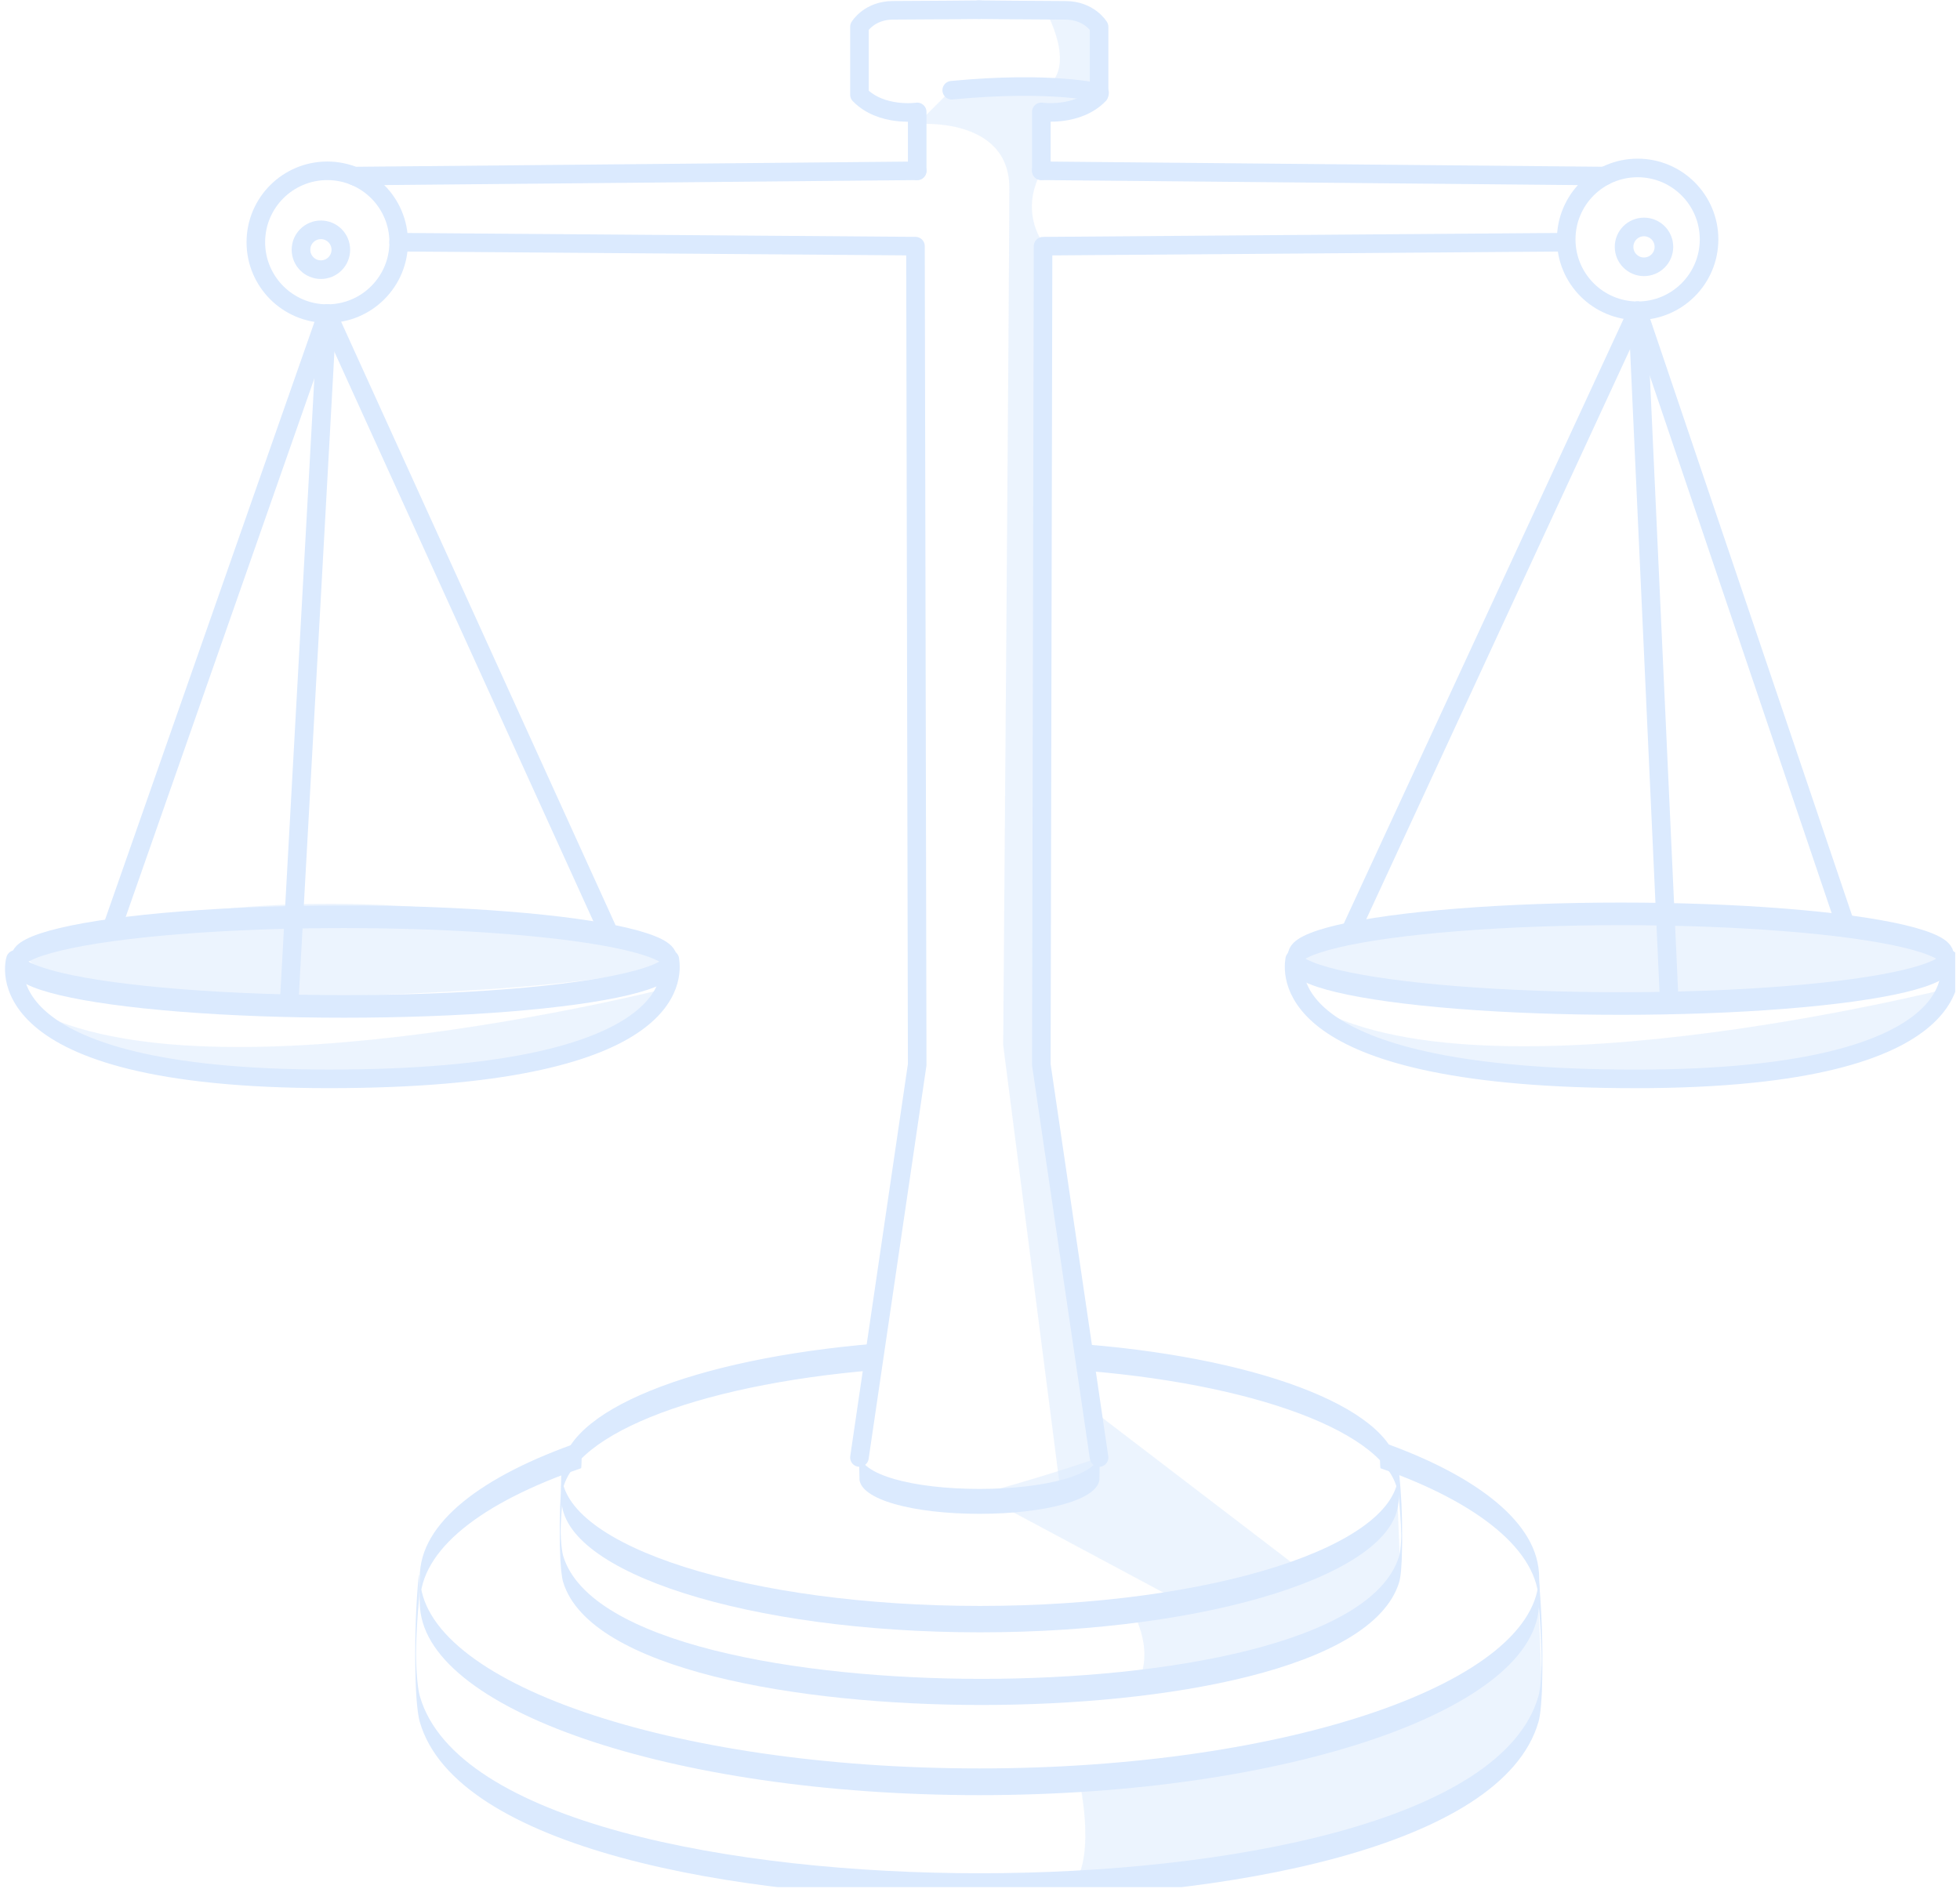 <?xml version="1.0" encoding="UTF-8" standalone="no"?>
<!DOCTYPE svg PUBLIC "-//W3C//DTD SVG 1.1//EN" "http://www.w3.org/Graphics/SVG/1.1/DTD/svg11.dtd">
<svg width="100%" height="100%" viewBox="0 0 216 209" version="1.1" xmlns="http://www.w3.org/2000/svg" xmlns:xlink="http://www.w3.org/1999/xlink" xml:space="preserve" xmlns:serif="http://www.serif.com/" style="fill-rule:evenodd;clip-rule:evenodd;stroke-linecap:round;stroke-linejoin:round;stroke-miterlimit:1.5;">
    <g transform="matrix(1,0,0,1,-4174,-719)">
        <g id="scale-illustration" transform="matrix(1,0,0,1,-0.515,-0.173)">
            <rect x="4174.52" y="719.173" width="215.469" height="208.025" style="fill:none;"/>
            <clipPath id="_clip1">
                <rect x="4174.52" y="719.173" width="215.469" height="208.025"/>
            </clipPath>
            <g clip-path="url(#_clip1)">
                <g transform="matrix(1,0,0,1,0.515,0.173)">
                    <g transform="matrix(0.613,0,0,0.613,4486.83,-365.797)">
                        <circle cx="-451.491" cy="1813.21" r="12.841" style="fill:none;stroke:rgb(219,234,254);stroke-width:3.34px;"/>
                    </g>
                    <g transform="matrix(0.171,0,0,0.171,4286.57,436.471)">
                        <circle cx="-451.491" cy="1813.21" r="12.841" style="fill:none;stroke:rgb(219,234,254);stroke-width:12px;"/>
                    </g>
                    <g transform="matrix(0.613,0,0,0.613,4488.41,-363.108)">
                        <path d="M-358.395,2027.36L-348.012,1956.72L-348.321,1809.53L-441.237,1808.82" style="fill:none;stroke:rgb(219,234,254);stroke-width:3.34px;"/>
                    </g>
                    <g transform="matrix(0.613,0,0,0.613,4488.41,-363.108)">
                        <path d="M-348.012,1795.98L-449.233,1796.93" style="fill:none;stroke:rgb(219,234,254);stroke-width:3.34px;"/>
                    </g>
                    <g transform="matrix(-0.613,0,0,0.613,4077.71,-366.112)">
                        <circle cx="-451.491" cy="1813.21" r="12.841" style="fill:none;stroke:rgb(219,234,254);stroke-width:3.34px;"/>
                    </g>
                    <g transform="matrix(-0.171,0,0,0.171,4277.97,436.155)">
                        <circle cx="-451.491" cy="1813.21" r="12.841" style="fill:none;stroke:rgb(219,234,254);stroke-width:12px;"/>
                    </g>
                    <g transform="matrix(-0.613,0,0,0.613,4076.12,-363.423)">
                        <path d="M-346.883,1796.49L-448.103,1797.44" style="fill:none;stroke:rgb(219,234,254);stroke-width:3.34px;"/>
                    </g>
                    <g transform="matrix(0.613,0,0,0.613,4488.41,-363.108)">
                        <path d="M-324.964,1767.11C-324.964,1767.11 -319.264,1777.08 -324.711,1780.83L-315.227,1781.96L-315.227,1770.09C-315.227,1770.09 -314.244,1766.46 -324.964,1767.11Z" style="fill:rgb(219,234,254);fill-opacity:0.5;"/>
                    </g>
                    <g transform="matrix(1,0,0,1,4712.94,-68.213)">
                        <g transform="matrix(0.613,0,0,0.613,-224.53,-294.895)">
                            <path d="M-348.012,1787.58C-348.012,1787.58 -331.446,1786.13 -331.446,1799.08C-331.446,1812.04 -332.553,1953.18 -332.553,1953.18L-322.305,2033C-322.305,2033 -315.951,2030.5 -315.227,2027.36C-314.503,2024.23 -325.61,1956.72 -325.61,1956.72L-324.964,1809.53C-324.964,1809.53 -329.973,1803.85 -325.61,1795.98L-325.61,1785.54C-325.61,1785.54 -318.967,1785.97 -315.227,1781.96C-315.227,1781.96 -324.844,1779.95 -341.804,1781.49L-342.417,1781.96L-348.012,1787.58Z" style="fill:rgb(219,234,254);fill-opacity:0.5;"/>
                        </g>
                        <g transform="matrix(0.613,0,0,0.613,-281.976,-298.342)">
                            <path d="M-225.468,2089.57C-225.468,2089.57 -222.323,2102.19 -225.468,2108.61C-225.468,2108.61 -138.85,2103.24 -142.075,2072.22L-142.64,2058.37C-142.64,2058.37 -149.917,2084.07 -225.468,2089.57Z" style="fill:rgb(219,234,254);fill-opacity:0.5;"/>
                        </g>
                        <g transform="matrix(0.613,0,0,0.613,-297.532,-310.009)">
                            <path d="M-190.537,2079.2C-190.537,2079.2 -186.051,2085.99 -189.195,2092.41C-189.195,2092.41 -145.691,2086.34 -142.075,2072.22L-142.64,2058.37C-142.64,2058.37 -145.975,2073.83 -190.537,2079.2Z" style="fill:rgb(219,234,254);fill-opacity:0.5;"/>
                        </g>
                        <g transform="matrix(0.613,0,0,0.613,-281.976,-298.342)">
                            <path d="M-243.11,2039.58L-207.047,2058.88C-207.047,2058.88 -189.038,2056.16 -185.394,2053.09L-222.268,2024.89L-221.492,2032.99C-221.492,2032.99 -231.372,2036.42 -243.11,2039.58Z" style="fill:rgb(219,234,254);fill-opacity:0.5;"/>
                        </g>
                        <g transform="matrix(-0.613,0,0,0.613,-721.824,-298.342)">
                            <path d="M-417.917,1948.68C-417.917,1948.68 -329.715,1971.06 -301.041,1950.44C-301.041,1950.44 -306.407,1965.19 -357.048,1965.03C-357.048,1965.03 -414.344,1964.04 -417.917,1948.68Z" style="fill:rgb(219,234,254);fill-opacity:0.5;"/>
                        </g>
                        <g transform="matrix(-0.613,0,0,0.613,-580.196,-298.423)">
                            <path d="M-417.917,1948.68C-417.917,1948.68 -329.715,1971.06 -301.041,1950.44C-301.041,1950.44 -306.407,1965.19 -357.048,1965.03C-357.048,1965.03 -414.344,1964.04 -417.917,1948.68Z" style="fill:rgb(219,234,254);fill-opacity:0.5;"/>
                        </g>
                        <g transform="matrix(-0.613,0,0,-0.613,-583.222,2092.5)">
                            <path d="M-403.957,1962.75C-403.957,1962.75 -338.346,1969.73 -305.06,1956.86C-305.06,1956.86 -296.252,1949.32 -345.355,1949.21C-345.889,1949.2 -424.203,1950.53 -422.706,1956.86C-422.706,1956.86 -420.532,1961.49 -403.957,1962.75Z" style="fill:rgb(219,234,254);fill-opacity:0.5;"/>
                        </g>
                        <g transform="matrix(-0.613,-5.39425e-17,-5.39425e-17,-1.054,-723.306,2957.9)">
                            <path d="M-421.087,1959.84C-421.087,1959.84 -363.915,1971.09 -305.06,1960.2C-305.06,1960.2 -301.996,1955.32 -352.637,1955.15C-352.637,1955.15 -423.009,1955.8 -421.087,1959.84Z" style="fill:rgb(219,234,254);fill-opacity:0.5;"/>
                        </g>
                    </g>
                    <g transform="matrix(0.613,0,0,0.613,4488.41,-363.108)">
                        <path d="M-510.125,1937.8C-510.125,1937.8 -516.86,1959.27 -453.778,1959.27C-390.695,1959.27 -392.001,1940.87 -392.48,1937.8" style="fill:none;stroke:rgb(219,234,254);stroke-width:3.34px;"/>
                    </g>
                    <g transform="matrix(0.613,0,0,18.918,4488.41,-38232.4)">
                        <path d="M-236.341,2068.21C-235.352,2068.55 -235.583,2068.84 -236.341,2068.92C-242.891,2069.65 -292.486,2069.95 -336.781,2069.95C-381.077,2069.95 -430.862,2069.65 -437.412,2068.92C-438.17,2068.84 -438.592,2068.55 -437.603,2068.21" style="fill:none;stroke:rgb(219,234,254);stroke-width:0.15px;"/>
                    </g>
                    <g transform="matrix(0.595,0,0,14.021,4482.43,-28108.9)">
                        <path d="M-262.67,2067.49C-244.519,2067.76 -233.335,2068.14 -233.335,2068.55C-233.335,2069.38 -279.768,2070.06 -336.961,2070.06C-394.154,2070.06 -440.587,2069.38 -440.587,2068.55C-440.587,2068.13 -429.196,2067.76 -410.748,2067.49" style="fill:none;stroke:rgb(219,234,254);stroke-width:0.21px;"/>
                    </g>
                    <g transform="matrix(0.445,0,0,9.7,4431.95,-19182.1)">
                        <path d="M-310.194,2067.09C-265.957,2067.26 -233.335,2067.85 -233.335,2068.55C-233.335,2069.38 -279.768,2070.06 -336.961,2070.06C-394.154,2070.06 -440.587,2069.38 -440.587,2068.55C-440.587,2067.84 -407.604,2067.25 -362.995,2067.08" style="fill:none;stroke:rgb(219,234,254);stroke-width:0.3px;"/>
                    </g>
                    <g transform="matrix(0.613,0,0,0.613,4488.41,-363.108)">
                        <path d="M-492.754,1932.09L-454.077,1821.66L-403.403,1933.12" style="fill:none;stroke:rgb(219,234,254);stroke-width:3.34px;"/>
                    </g>
                    <g transform="matrix(0.628,0,0,39.237,4493.05,-78659.1)">
                        <path d="M-315.094,2027.16C-315.094,2027.22 -324.534,2027.26 -336.162,2027.26C-347.79,2027.26 -357.231,2027.22 -357.231,2027.16" style="fill:none;stroke:rgb(219,234,254);stroke-width:0.07px;"/>
                    </g>
                    <g transform="matrix(-0.613,0,0,0.613,4076.12,-363.423)">
                        <path d="M-357.265,2027.88L-346.883,1957.24L-347.192,1810.05L-440.107,1809.34" style="fill:none;stroke:rgb(219,234,254);stroke-width:3.34px;"/>
                    </g>
                    <g transform="matrix(-0.613,0,0,0.613,4076.78,-363.423)">
                        <path d="M-508.996,1938.32C-508.996,1938.32 -515.73,1959.79 -452.648,1959.79C-389.566,1959.79 -390.871,1941.38 -391.35,1938.32" style="fill:none;stroke:rgb(219,234,254);stroke-width:3.34px;"/>
                    </g>
                    <g transform="matrix(-0.613,0,0,0.613,4076.12,-363.423)">
                        <path d="M-491.377,1931.9L-454.077,1821.66L-402.421,1933.32" style="fill:none;stroke:rgb(219,234,254);stroke-width:3.34px;"/>
                    </g>
                    <g transform="matrix(0.458,0,0,13.088,4436.42,-26186)">
                        <path d="M-236.341,2068.21C-235.352,2068.55 -235.583,2068.84 -236.341,2068.92C-242.891,2069.65 -292.486,2069.95 -336.781,2069.95C-381.077,2069.95 -430.862,2069.65 -437.412,2068.92C-438.17,2068.84 -438.592,2068.55 -437.603,2068.21" style="fill:none;stroke:rgb(219,234,254);stroke-width:0.22px;"/>
                    </g>
                    <g transform="matrix(0.613,0,0,0.613,4488.41,-363.108)">
                        <path d="M-315.227,1781.96C-315.227,1781.96 -323.659,1779.76 -341.804,1781.49" style="fill:none;stroke:rgb(219,234,254);stroke-width:3.34px;"/>
                    </g>
                    <g transform="matrix(-0.613,0,0,0.613,4076.12,-363.423)">
                        <path d="M-346.883,1796.49L-346.883,1785.9C-346.883,1785.9 -353.343,1786.84 -357.265,1782.8L-357.265,1770.61C-357.265,1770.61 -355.501,1767.64 -351.215,1767.64C-346.929,1767.64 -335.681,1767.52 -335.681,1767.52" style="fill:none;stroke:rgb(219,234,254);stroke-width:3.34px;"/>
                    </g>
                    <g transform="matrix(0.613,0,0,0.613,4488.41,-363.108)">
                        <path d="M-348.012,1795.98L-348.012,1785.39C-348.012,1785.39 -354.472,1786.33 -358.395,1782.29L-358.395,1770.09C-358.395,1770.09 -356.63,1767.12 -352.344,1767.12C-348.058,1767.12 -336.811,1767.01 -336.811,1767.01" style="fill:none;stroke:rgb(219,234,254);stroke-width:3.34px;"/>
                    </g>
                    <g transform="matrix(-0.616,0,0,1.047,4074.82,-1200.7)">
                        <ellipse cx="-450.986" cy="1934.46" rx="58.506" ry="4.719" style="fill:none;stroke:rgb(219,234,254);stroke-width:2.38px;"/>
                    </g>
                    <g transform="matrix(-0.613,0,0,0.613,4076.12,-363.423)">
                        <path d="M-459.768,1945.78L-454.077,1821.66" style="fill:none;stroke:rgb(219,234,254);stroke-width:3.34px;stroke-linecap:butt;"/>
                    </g>
                    <g transform="matrix(0.616,0,0,1.047,4489.71,-1200.38)">
                        <ellipse cx="-450.986" cy="1934.46" rx="58.506" ry="4.719" style="fill:none;stroke:rgb(219,234,254);stroke-width:2.38px;"/>
                    </g>
                    <g transform="matrix(0.613,0,0,0.613,4488.41,-363.108)">
                        <path d="M-460.931,1945.75L-454.077,1821.66" style="fill:none;stroke:rgb(219,234,254);stroke-width:3.34px;stroke-linecap:butt;"/>
                    </g>
                </g>
            </g>
        </g>
    </g>
</svg>
